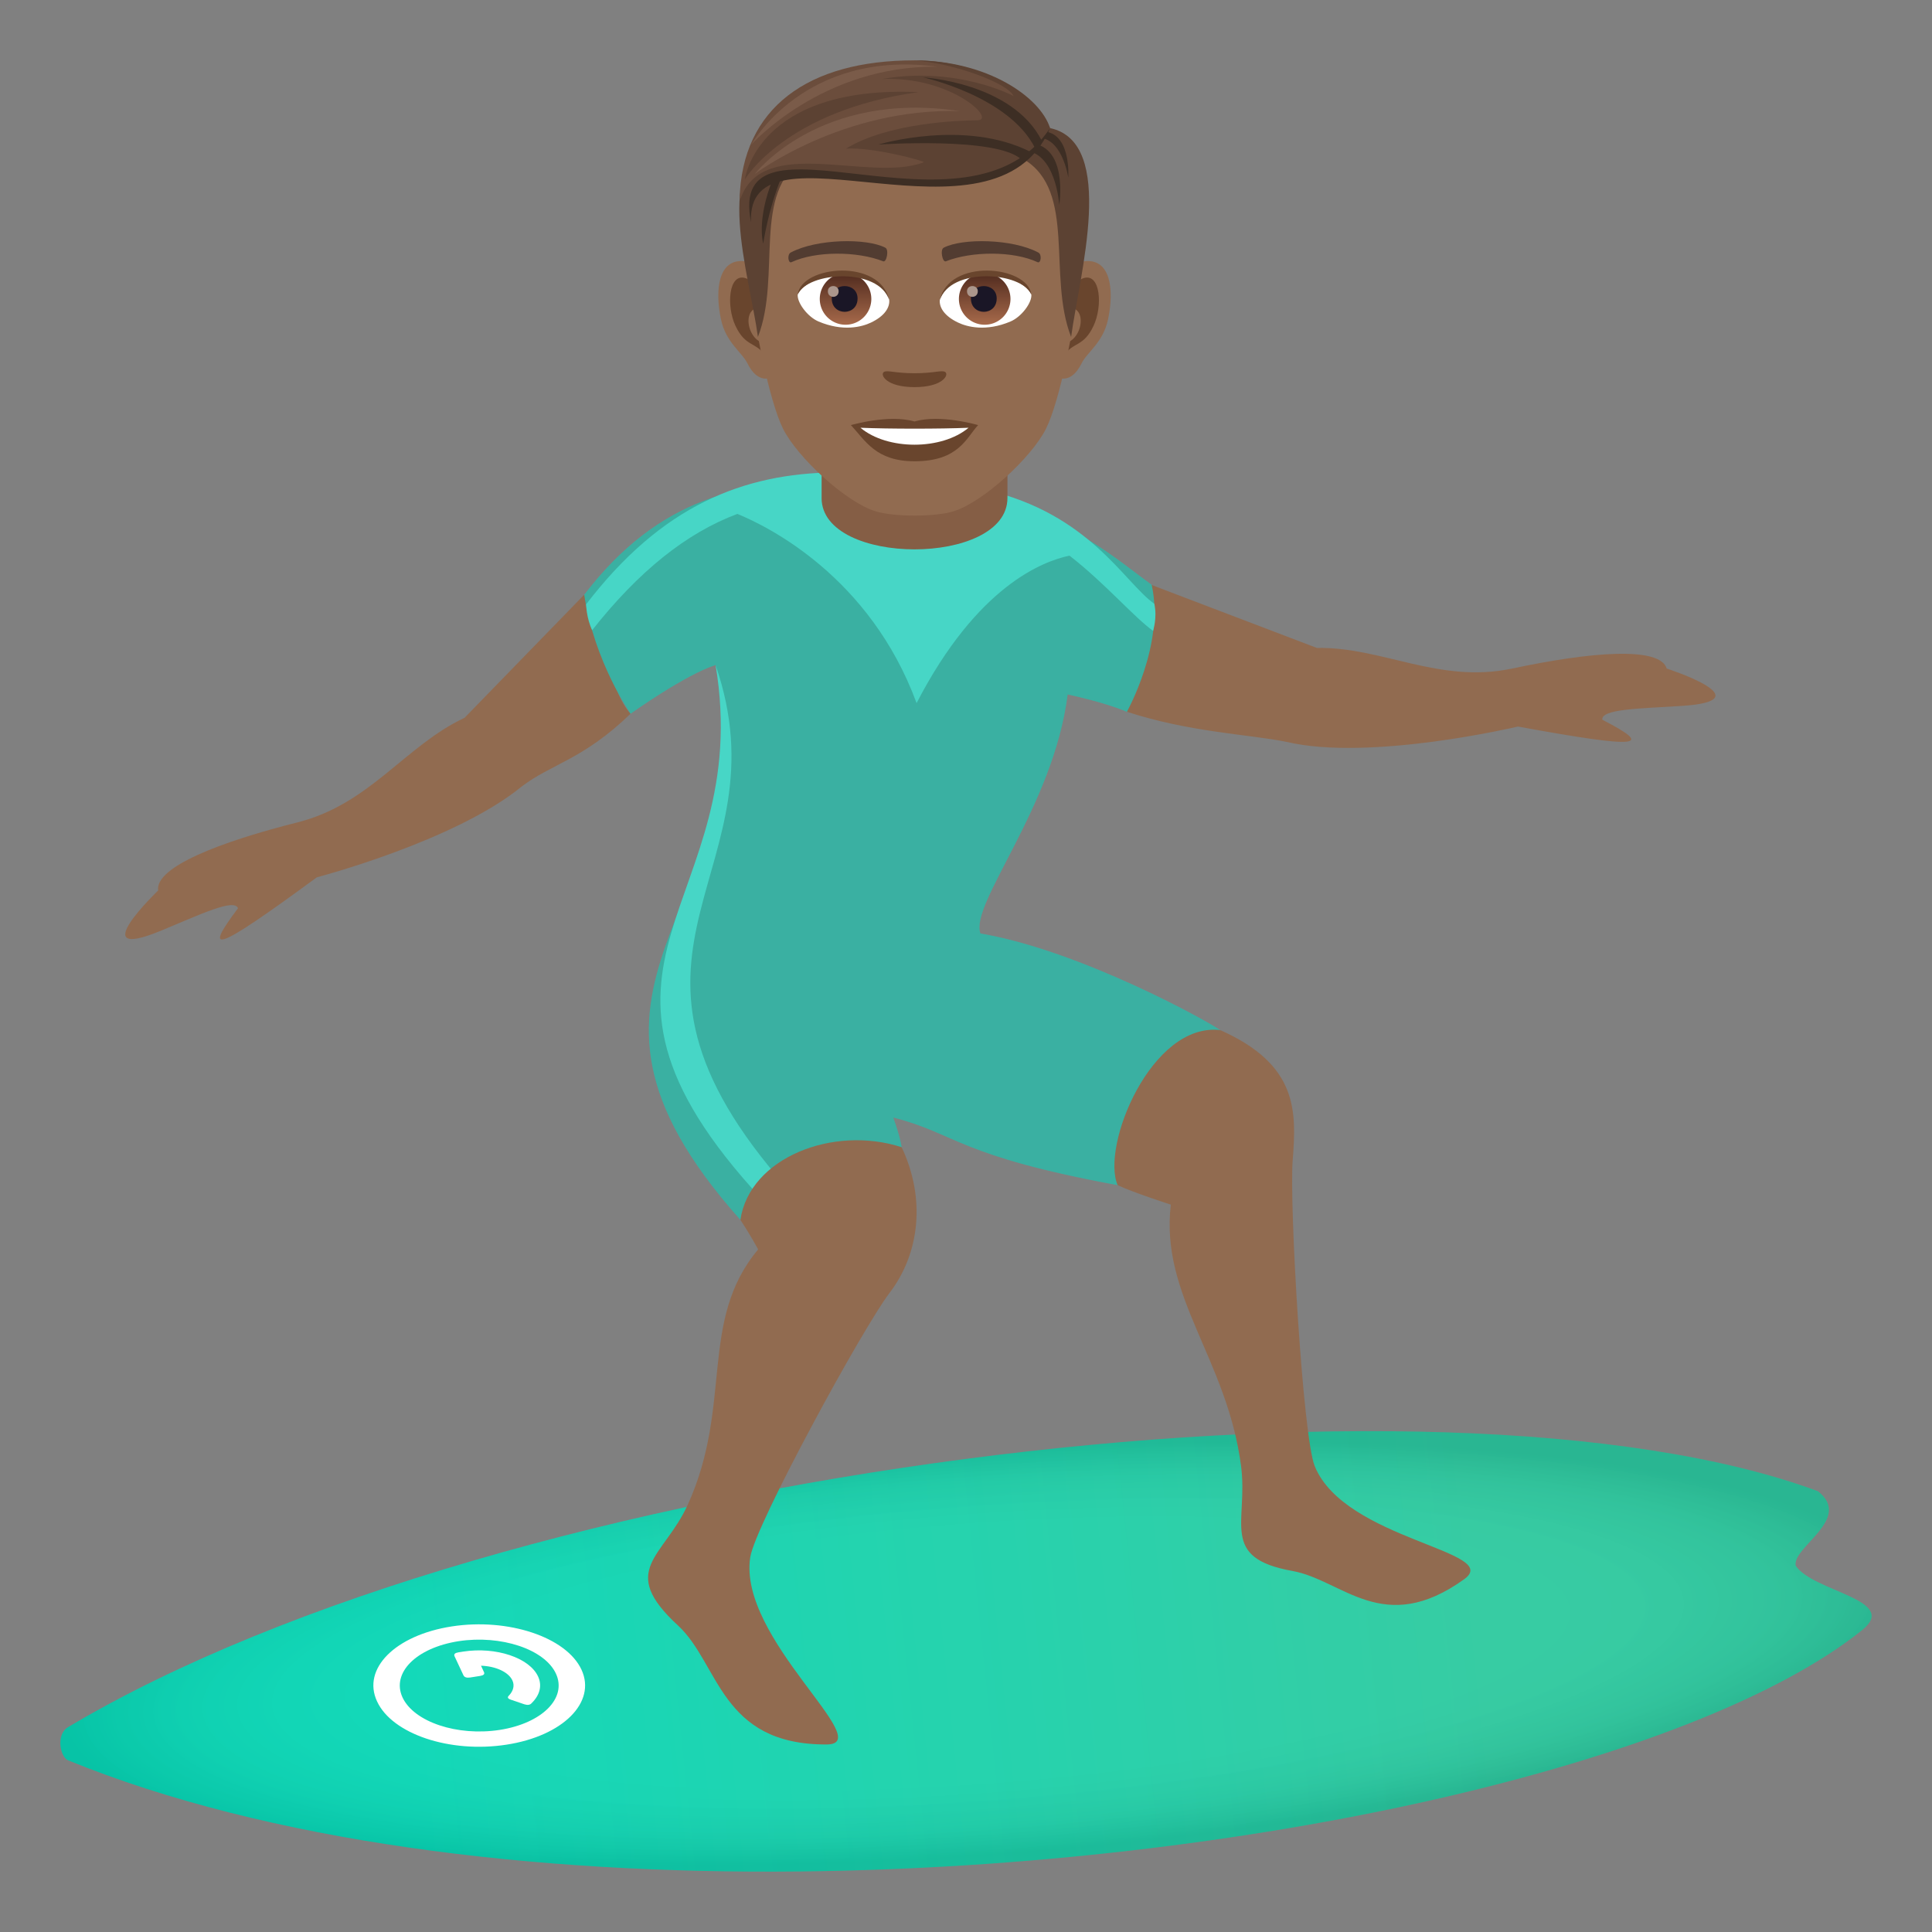 <svg xmlns="http://www.w3.org/2000/svg" xml:space="preserve" style="enable-background:new 0 0 64 64" viewBox="0 0 64 64"><rect x="0" y="0" width="64" height="64" fill="#808080" stroke="none"/><linearGradient id="a" x1="69.512" x2="105.126" y1="-137.012" y2="-133.296" gradientTransform="matrix(1 0 0 -1 -56 -80)" gradientUnits="userSpaceOnUse"><stop offset="0" style="stop-color:#00d6b3"/><stop offset="1" style="stop-color:#27c89c"/></linearGradient><path d="M59.484 51.866c-.125-.615 1.908-1.556.736-2.468-12.521-4.64-43.478-.81-57.967 7.817-.412.247-.255.994.004 1.098 6.645 2.707 15.418 3.777 24.252 3.681 14.73-.157 29.641-3.55 35.176-7.995 1.26-1.008-1.63-1.267-2.2-2.133z" style="fill:url(#a)"/><radialGradient id="b" cx="60.92" cy="-1582.732" r="30.213" gradientTransform="matrix(1 -.073 -.015 -.22 -52.269 -288.98)" gradientUnits="userSpaceOnUse"><stop offset=".632" style="stop-color:#fff;stop-opacity:.3"/><stop offset=".713" style="stop-color:#e5e5e6;stop-opacity:.328"/><stop offset=".859" style="stop-color:#a3a1a7;stop-opacity:.388"/><stop offset="1" style="stop-color:#393644;stop-opacity:.475"/></radialGradient><path d="M59.484 51.866c-.125-.615 1.908-1.556.736-2.468-12.521-4.64-43.478-.81-57.967 7.817-.412.247-.255.994.004 1.098 6.645 2.707 15.418 3.777 24.252 3.681 14.73-.157 29.641-3.55 35.176-7.995 1.26-1.008-1.63-1.267-2.2-2.133z" style="opacity:.25;fill:url(#b);enable-background:new"/><path d="M13.334 56.23c-.375-.811.449-1.644 1.86-1.864 1.397-.214 2.847.265 3.222 1.075.377.813-.463 1.646-1.86 1.864-1.412.218-2.844-.265-3.222-1.075zm-.844.13c.498 1.082 2.416 1.725 4.29 1.434 1.864-.287 2.983-1.402 2.483-2.483-.502-1.082-2.433-1.721-4.295-1.434-1.879.29-2.982 1.403-2.478 2.483z" style="fill:#fff"/><path d="M16.033 55.392c.03.063-.012.106-.127.125l-.336.053c-.113.016-.186-.009-.217-.072l-.297-.635c-.027-.066.014-.108.13-.127l.165-.026c1.074-.165 2.186.204 2.473.825.142.303.058.621-.215.886-.047.057-.129.07-.236.037l-.448-.153c-.107-.035-.128-.08-.064-.139.14-.148.193-.328.113-.5-.13-.282-.564-.473-1.04-.487l.099.213z" style="fill:#fff"/><path d="M55.213 22.147c-.229-.75-2.551-.548-5.123 0-2.424.511-4.305-.723-6.467-.683l-5.5-2.096c-.354 1.255-.422 2.964-.793 4.21 2.08.681 4.064.748 5.285.997 2.765.656 7.67-.507 7.67-.507 4.16.76 4.488.651 2.793-.227-.033-.356 1.215-.366 2.625-.456 2.789-.179-.49-1.238-.49-1.238zM5.238 29.5c-.112-.776 2.066-1.617 4.615-2.257 2.404-.605 3.57-2.544 5.537-3.465l3.963-4.078c.854.978.666 2.985 1.535 3.944-1.584 1.53-2.617 1.654-3.61 2.414-2.216 1.81-6.782 3.004-6.782 3.004-3.426 2.516-3.766 2.563-2.612 1.025-.123-.336-1.254.206-2.562.748-2.59 1.065-.084-1.335-.084-1.335z" style="fill:#916b50"/><path d="M40.422 34.124c-.432-.31-4.637-2.638-7.944-3.202-.357-.998 2.422-4.188 2.89-7.916 0 0 1.23.257 1.96.575 0 0 1.264-2.249.822-4.21-1.021-.734-2.6-2.16-5.006-2.671-1-.212-4.388-.79-5.488-.78-3.043.028-5.799.507-8.303 3.78.328 2.219 1.535 3.944 1.535 3.944s1.82-1.3 2.817-1.613c1.623 8.31-6.326 10.374.82 18.377 5.068-1.413 5.953-.865 5.068-3.387 2.096.534 2.13 1.263 7.43 2.239 1.461.268 4.385-4.429 3.399-5.136z" style="fill:#3ab0a2"/><path d="M23.705 22.03c1.34 8.039-5.795 9.805 1.537 17.698.236-.067.324-.652.543-.71-6.534-7.664.297-10.09-2.08-16.987z" style="fill:#47d6c6"/><path d="M42.822 38.443c.123-1.616.195-3.166-2.4-4.32-2.278-.265-3.957 3.835-3.399 5.137.498.238 1.762.645 1.762.645-.36 3.037 1.86 5.101 2.326 8.653.244 1.87-.73 3.046 1.701 3.482 1.668.299 3.008 2.202 5.692.273 1.3-.935-3.961-1.294-4.953-3.748-.395-.976-.842-8.666-.73-10.122zM29.47 42.826c.997-1.304 1.202-3.118.399-4.823-2.27-.738-5.04.35-5.342 2.405.33.503.588.98.588.98-1.982 2.369-.828 5.147-2.332 8.458-.793 1.741-2.334 2.15-.324 4 1.375 1.27 1.398 3.954 4.924 3.942 1.707-.008-2.948-3.508-2.53-6.203.168-1.071 3.723-7.59 4.617-8.759z" style="fill:#916b50"/><path d="M38.238 20.002c-1.02-.73-2.139-2.976-5.576-3.775-.996-.232-3.899-.586-4.996-.578-3.043.03-5.746 1.098-8.25 4.371 0 0 .008.454.2.856 1.534-1.942 3.112-3.217 4.811-3.852 1.01.413 4.393 2.077 5.936 6.267 2.008-3.882 4.188-4.703 5.066-4.884 1.172.908 2.125 2.029 2.768 2.491-.002 0 .145-.432.041-.896z" style="fill:#47d6c6"/><path d="M27.216 16.496c0 2.27 6.157 2.27 6.157 0v-2.51h-6.156v2.51z" style="fill:#855e45"/><path d="M35.92 8.655c-.871.105-1.5 3.018-.952 3.787.077.107.525.279.858-.4.184-.376.715-.69.88-1.464.211-.993.08-2.028-.787-1.923zm-11.25 0c.871.105 1.5 3.018.952 3.787-.077.107-.525.279-.859-.4-.184-.376-.715-.69-.88-1.464-.211-.993-.08-2.028.787-1.923z" style="fill:#916b50"/><path d="M35.896 9.213c-.228.072-.476.418-.61.993.794-.171.596 1.15-.095 1.175.007.133.016.27.032.413.332-.482.67-.289 1.005-1.006.302-.647.23-1.75-.332-1.575zm-10.593.991c-.135-.574-.382-.92-.61-.991-.561-.176-.634.928-.332 1.575.335.717.673.524 1.006 1.006.016-.144.025-.28.03-.414-.682-.032-.878-1.337-.094-1.176z" style="fill:#69452d"/><path d="M30.294 3.054c-3.772 0-5.59 2.851-5.362 6.816.045.798.54 3.4 1.008 4.334.478.955 2.078 2.427 3.057 2.732.62.192 1.976.192 2.594 0 .98-.305 2.58-1.777 3.058-2.732.469-.934.963-3.535 1.008-4.334.229-3.964-1.589-6.816-5.363-6.816z" style="fill:#916b50"/><path d="M34.394 8.364c-.863-.457-2.514-.479-3.13-.16-.132.06-.044.493.067.453.856-.34 2.24-.347 3.042.029.107.048.152-.258.02-.322zm-8.198 0c.862-.457 2.513-.479 3.129-.16.132.06.045.494-.066.453-.859-.34-2.24-.346-3.043.029-.106.048-.15-.258-.02-.322z" style="fill:#523c31"/><path d="M31.313 12.324c-.108-.075-.36.04-1.018.04-.657 0-.91-.115-1.018-.04-.129.09.076.5 1.018.5.942 0 1.147-.41 1.018-.5z" style="fill:#69452d"/><path d="M29.455 9.92c.032.25-.137.545-.606.767-.298.141-.92.307-1.734-.037-.365-.154-.72-.632-.689-.898.442-.832 2.616-.954 3.03.167z" style="fill:#fff"/><linearGradient id="c" x1="-1209.902" x2="-1209.902" y1="169.693" y2="169.433" gradientTransform="translate(7977.155 -1104.145) scale(6.57)" gradientUnits="userSpaceOnUse"><stop offset="0" style="stop-color:#a6694a"/><stop offset="1" style="stop-color:#4f2a1e"/></linearGradient><path d="M27.98 9.05a.854.854 0 1 1 .001 1.707.854.854 0 0 1 0-1.707z" style="fill:url(#c)"/><path d="M27.553 9.887c0 .59.855.59.855 0 0-.548-.855-.548-.855 0z" style="fill:#1a1626"/><path d="M27.424 9.648c0 .247.357.247.357 0 0-.229-.357-.229-.357 0z" style="fill:#ab968c"/><path d="M29.46 9.952c-.348-1.113-2.712-.948-3.034-.2.12-.958 2.738-1.212 3.033.2z" style="fill:#69452d"/><path d="M31.134 9.92c-.032.25.137.545.607.767.298.141.918.307 1.733-.037.366-.154.721-.632.69-.898-.443-.832-2.617-.954-3.03.167z" style="fill:#fff"/><linearGradient id="d" x1="-1211.899" x2="-1211.899" y1="169.693" y2="169.433" gradientTransform="translate(7994.886 -1104.145) scale(6.57)" gradientUnits="userSpaceOnUse"><stop offset="0" style="stop-color:#a6694a"/><stop offset="1" style="stop-color:#4f2a1e"/></linearGradient><path d="M32.59 9.05a.854.854 0 1 1 0 1.707.854.854 0 0 1 0-1.707z" style="fill:url(#d)"/><path d="M32.163 9.887c0 .59.854.59.854 0 0-.548-.854-.548-.854 0z" style="fill:#1a1626"/><path d="M32.033 9.648c0 .247.358.247.358 0 0-.229-.358-.229-.358 0z" style="fill:#ab968c"/><path d="M31.13 9.952c.346-1.112 2.71-.953 3.033-.2-.12-.958-2.737-1.212-3.033.2z" style="fill:#69452d"/><path d="m34.785 4.243-.858 1.04c1.738 1.065.765 3.85 1.555 5.88.27-2.024 1.526-6.44-.697-6.92zm-9.015.514.858.525c-1.739 1.067-.731 3.852-1.521 5.88-.269-2.024-1.56-5.926.662-6.405z" style="fill:#5c4233"/><path d="M33.876 4.988c1.104-.004 1.213 1.8 1.213 1.8s.332-2.054-1.07-2.054l-.143.254zm-7.993.892c-.443 1.08-.6 2.191-.6 2.191s-.233-.778.324-2.153l.276-.039z" style="fill:#3d2e24"/><path d="M34.315 4.567c.863-.09 1.073 1.312 1.073 1.312s.118-1.632-.978-1.522l-.095.21z" style="fill:#3d2e24"/><path d="M34.785 4.243S33.499 2 30.277 2C26.78 2 24.575 3.567 24.5 6.602c2.142-2.112 7.785 1.171 10.285-2.359z" style="fill:#6b4d3c"/><path d="M34.785 4.243C34.455 3.207 32.701 2 30.277 2c1.344.095 3.114.76 3.297 1.18 0 0-1.858-1-4.366-.562 2.3-.104 3.817 1.358 3.171 1.366-.63.007-2.967.086-4.354.94.892-.06 2.654.42 2.574.451-1.776.688-5.34-.947-6.073 1.226 2.753-2.358 8.005 1.44 10.259-2.358z" style="fill:#5c4233"/><path d="M34.785 4.243c-1.838 4.345-10.097-.514-9.905 3.124-.843-4.175 7.187.974 9.905-3.124z" style="fill:#3d2e24"/><path d="M34.282 4.894c-.874-1.715-3.706-2.332-3.706-2.332s2.961.17 3.936 2.102l-.23.23zm-.449.388c-.813-.762-4.737-.493-4.737-.493s2.86-.863 5.048.244l-.31.25z" style="fill:#3d2e24"/><path d="M24.676 5.94s.384-3.121 5.75-2.888c-4.411.612-5.75 2.888-5.75 2.888z" style="fill:#5c4233"/><path d="M25.007 5.761s2.126-2.782 6.792-2.08c-3.893-.114-6.792 2.08-6.792 2.08zm-.117-.972s2.334-2.624 6.16-2.58c-4.42-.588-6.16 2.58-6.16 2.58z" style="fill:#7a5b49"/><path d="M30.295 13.963c-.848-.25-2.107.119-2.107.119.48.52.83 1.198 2.107 1.198 1.462 0 1.71-.769 2.106-1.198 0 0-1.258-.37-2.106-.12z" style="fill:#69452d"/><path d="M28.504 14.17c.89.747 2.686.75 3.581 0-.948.04-2.626.04-3.58 0z" style="fill:#fff"/></svg>